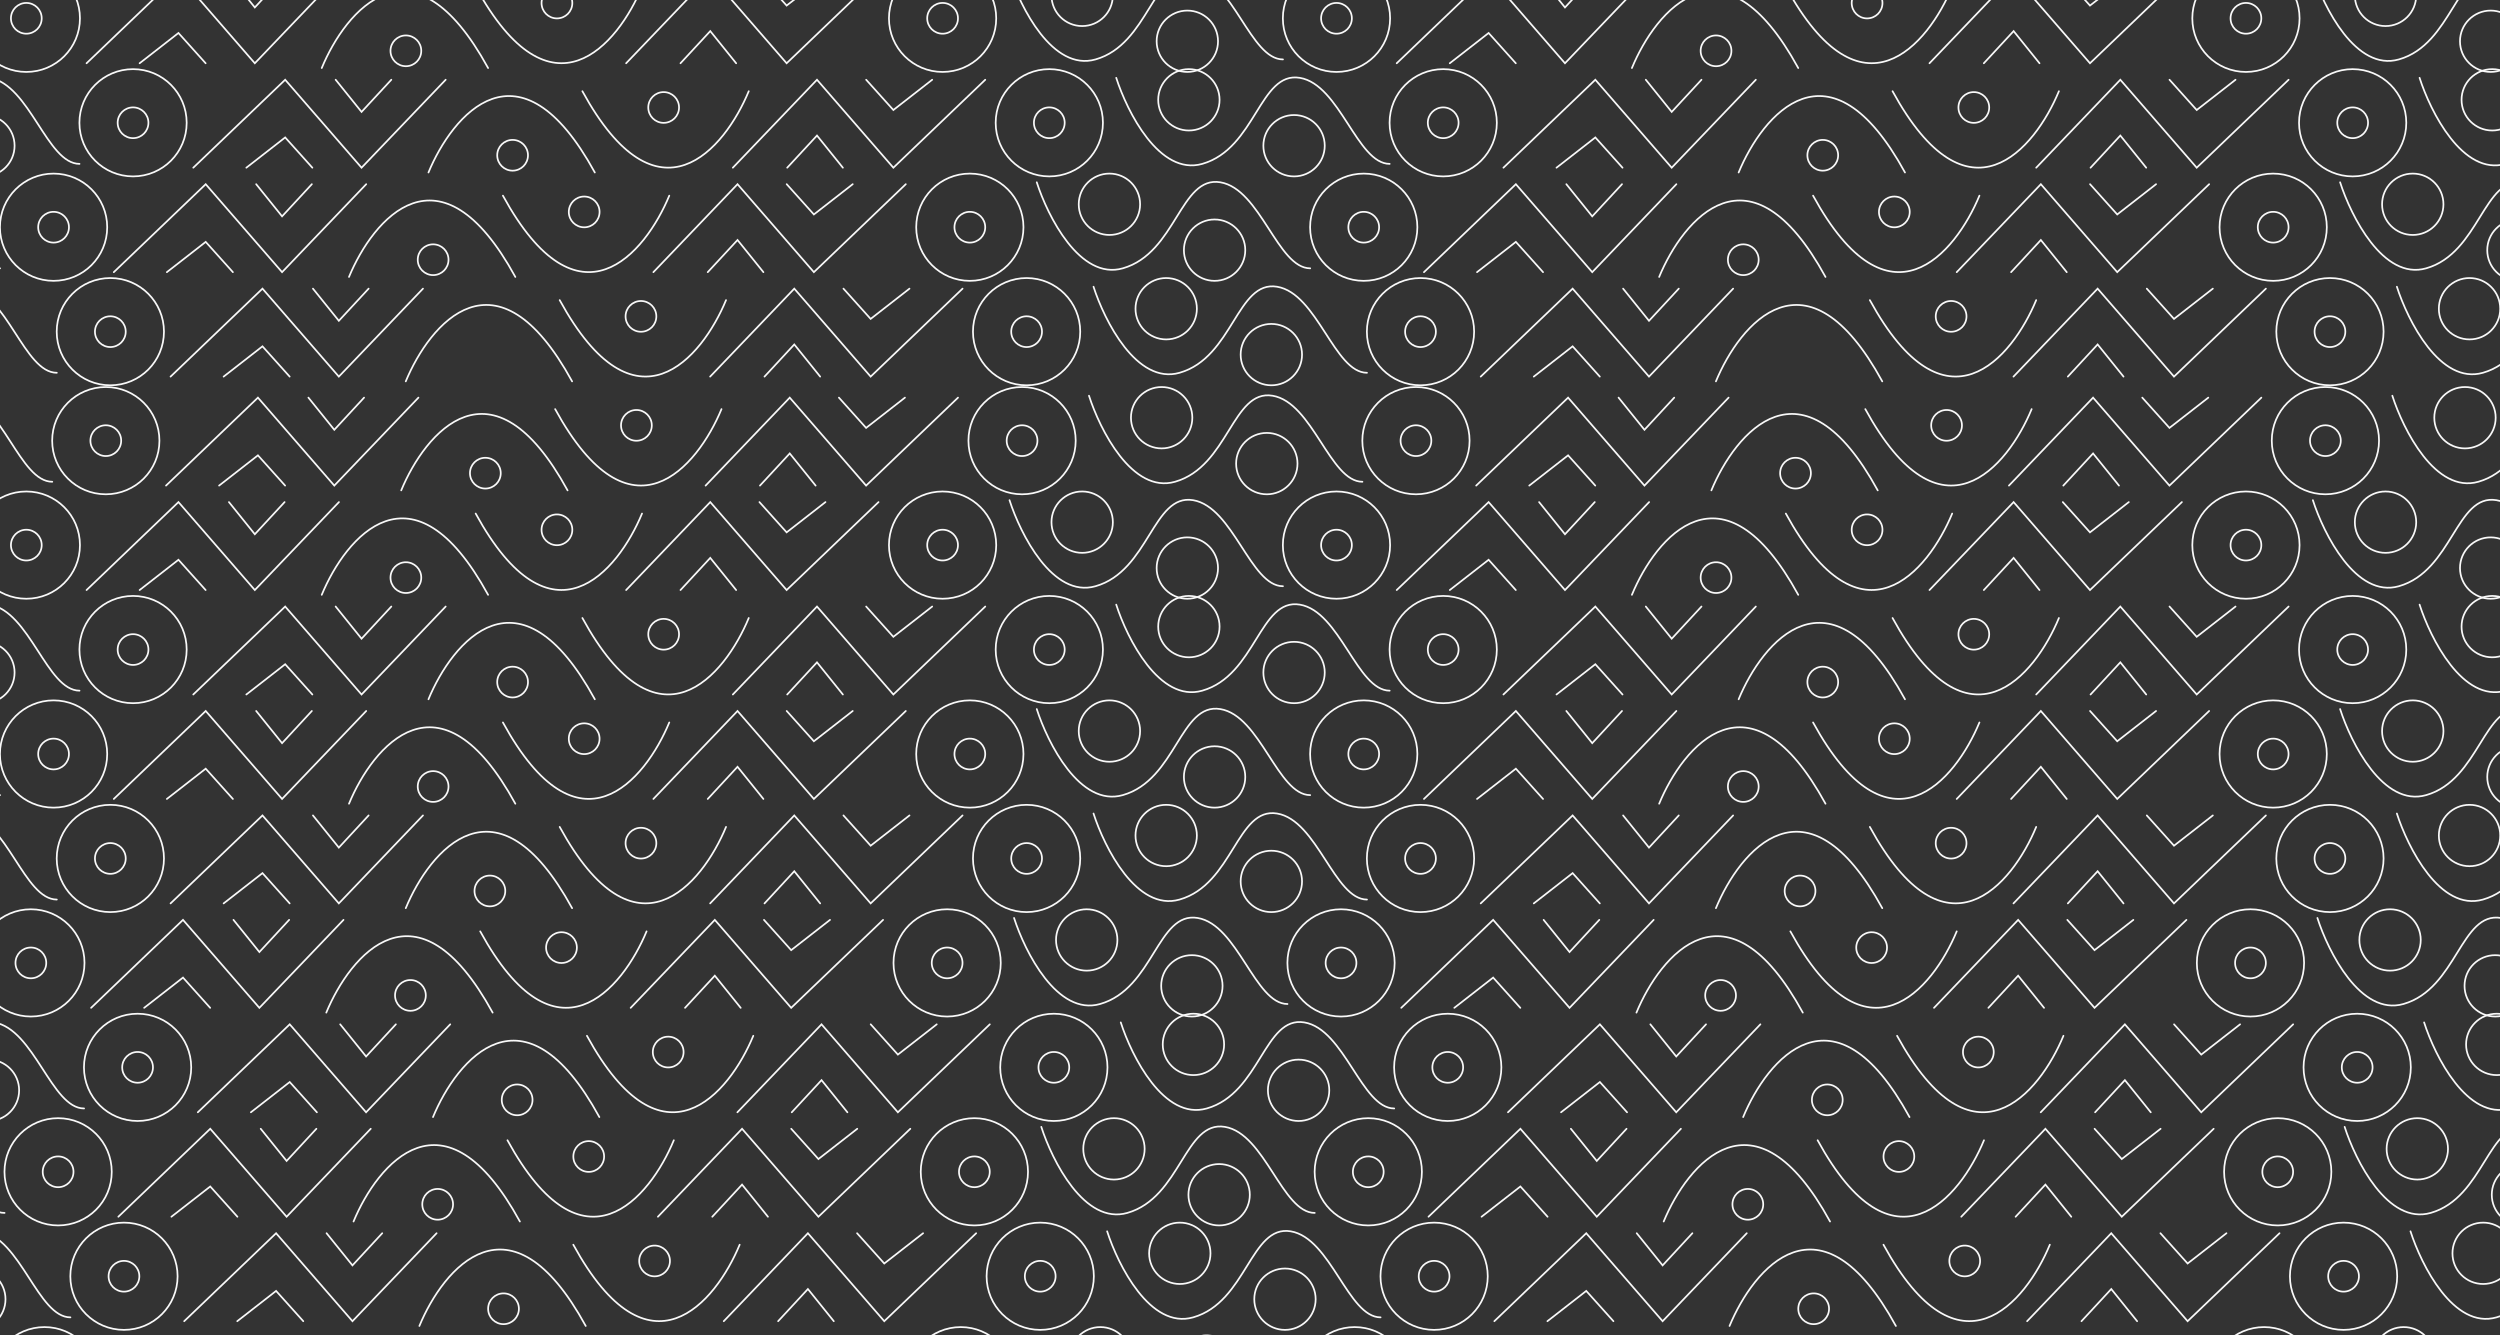 <svg width="1440" height="769" viewBox="0 0 1440 769" fill="none" xmlns="http://www.w3.org/2000/svg">
<rect x="0" y="0" width="1440" height="769" fill="#333333" stroke="none"/>
<circle cx="25.626" cy="795.286" r="30.889" stroke="#F9F9F9"/>
<circle cx="553.391" cy="795.286" r="30.889" stroke="#F9F9F9"/>
<circle cx="780.276" cy="795.286" r="30.889" stroke="#F9F9F9"/>
<circle cx="633.792" cy="782.069" r="17.673" stroke="#F9F9F9"/>
<path d="M591.939 769.402C598.181 788.859 616.831 826.013 641.501 818.964C672.34 810.153 674.543 765.547 697.672 769.402C720.801 773.256 730.713 818.964 749.437 818.964" stroke="#F9F9F9" stroke-linecap="round"/>
<circle cx="1304.12" cy="795.286" r="30.889" stroke="#F9F9F9"/>
<circle cx="1384.52" cy="782.069" r="17.673" stroke="#F9F9F9"/>
<path d="M1342.67 769.402C1348.91 788.859 1367.56 826.013 1392.23 818.964C1423.07 810.153 1425.27 765.547 1448.4 769.402C1471.53 773.256 1481.44 818.964 1500.16 818.964" stroke="#F9F9F9" stroke-linecap="round"/>
<circle cx="17.78" cy="554.632" r="30.889" stroke="#F9F9F9"/>
<circle cx="17.778" cy="554.631" r="8.862" stroke="#F9F9F9"/>
<circle cx="236.403" cy="573.357" r="8.862" stroke="#F9F9F9"/>
<circle cx="323.413" cy="545.821" r="8.862" stroke="#F9F9F9"/>
<path d="M187.941 583.267C201.709 550.042 240.147 503.527 283.761 583.267" stroke="#F9F9F9" stroke-linecap="round"/>
<path d="M372.424 536.461C358.657 569.686 320.218 616.201 276.604 536.461" stroke="#F9F9F9" stroke-linecap="round"/>
<path d="M197.855 529.851L149.395 580.515L105.407 529.851L52.474 580.515M166.542 529.851L149.395 548.373L134.484 529.851M83.041 580.515L105.407 563.082L121.064 580.515" stroke="#F9F9F9" stroke-linecap="round"/>
<circle cx="545.546" cy="554.632" r="30.889" stroke="#F9F9F9"/>
<circle cx="772.43" cy="554.632" r="30.889" stroke="#F9F9F9"/>
<circle cx="625.946" cy="541.416" r="17.673" stroke="#F9F9F9"/>
<circle cx="686.52" cy="567.849" r="17.673" stroke="#F9F9F9"/>
<circle cx="545.547" cy="554.631" r="8.862" stroke="#F9F9F9"/>
<circle cx="772.428" cy="554.631" r="8.862" stroke="#F9F9F9"/>
<circle cx="991.053" cy="573.357" r="8.862" stroke="#F9F9F9"/>
<circle cx="1078.06" cy="545.821" r="8.862" stroke="#F9F9F9"/>
<path d="M942.592 583.267C956.359 550.042 994.797 503.527 1038.41 583.267" stroke="#F9F9F9" stroke-linecap="round"/>
<path d="M1127.07 536.461C1113.31 569.686 1074.87 616.201 1031.25 536.461" stroke="#F9F9F9" stroke-linecap="round"/>
<path d="M584.094 528.748C590.335 548.206 608.985 585.359 633.656 578.31C664.494 569.499 666.697 524.893 689.826 528.748C712.955 532.603 722.867 578.31 741.591 578.31" stroke="#F9F9F9" stroke-linecap="round"/>
<path d="M363.268 580.516L411.728 529.853L455.716 580.516L508.65 529.853M394.581 580.516L411.728 561.994L426.639 580.516M478.082 529.853L455.716 547.285L440.059 529.853" stroke="#F9F9F9" stroke-linecap="round"/>
<path d="M952.506 529.851L904.045 580.515L860.058 529.851L807.124 580.515M921.193 529.851L904.045 548.373L889.134 529.851M837.691 580.515L860.058 563.082L875.714 580.515" stroke="#F9F9F9" stroke-linecap="round"/>
<circle cx="1296.27" cy="554.632" r="30.889" stroke="#F9F9F9"/>
<circle cx="1376.67" cy="541.416" r="17.673" stroke="#F9F9F9"/>
<circle cx="1437.25" cy="567.849" r="17.673" stroke="#F9F9F9"/>
<circle cx="1296.27" cy="554.632" r="8.862" stroke="#F9F9F9"/>
<path d="M1334.82 528.748C1341.06 548.206 1359.71 585.359 1384.38 578.31C1415.22 569.499 1417.42 524.893 1440.55 528.748C1463.68 532.603 1473.59 578.31 1492.32 578.31" stroke="#F9F9F9" stroke-linecap="round"/>
<path d="M1113.99 580.516L1162.45 529.853L1206.44 580.516L1259.38 529.853M1145.31 580.516L1162.45 561.994L1177.37 580.516M1228.81 529.853L1206.44 547.285L1190.79 529.853" stroke="#F9F9F9" stroke-linecap="round"/>
<circle cx="15.163" cy="313.982" r="30.889" stroke="#F9F9F9"/>
<circle cx="15.161" cy="313.981" r="8.862" stroke="#F9F9F9"/>
<circle cx="233.786" cy="332.705" r="8.862" stroke="#F9F9F9"/>
<circle cx="320.795" cy="305.17" r="8.862" stroke="#F9F9F9"/>
<path d="M185.324 342.616C199.091 309.391 237.53 262.877 281.144 342.616" stroke="#F9F9F9" stroke-linecap="round"/>
<path d="M369.807 295.81C356.039 329.035 317.601 375.55 273.987 295.81" stroke="#F9F9F9" stroke-linecap="round"/>
<path d="M195.238 289.201L146.778 339.864L102.79 289.201L49.856 339.864M163.925 289.201L146.778 307.723L131.867 289.201M80.424 339.864L102.79 322.432L118.447 339.864" stroke="#F9F9F9" stroke-linecap="round"/>
<circle cx="542.928" cy="313.982" r="30.889" stroke="#F9F9F9"/>
<circle cx="769.813" cy="313.982" r="30.889" stroke="#F9F9F9"/>
<circle cx="623.329" cy="300.766" r="17.673" stroke="#F9F9F9"/>
<circle cx="683.903" cy="327.199" r="17.673" stroke="#F9F9F9"/>
<circle cx="542.93" cy="313.981" r="8.862" stroke="#F9F9F9"/>
<circle cx="769.811" cy="313.981" r="8.862" stroke="#F9F9F9"/>
<circle cx="988.436" cy="332.705" r="8.862" stroke="#F9F9F9"/>
<circle cx="1075.44" cy="305.17" r="8.862" stroke="#F9F9F9"/>
<path d="M939.975 342.616C953.742 309.391 992.18 262.877 1035.79 342.616" stroke="#F9F9F9" stroke-linecap="round"/>
<path d="M1124.46 295.81C1110.69 329.035 1072.25 375.55 1028.64 295.81" stroke="#F9F9F9" stroke-linecap="round"/>
<path d="M581.477 288.098C587.718 307.556 606.368 344.709 631.039 337.66C661.877 328.849 664.08 284.243 687.209 288.098C710.338 291.953 720.25 337.66 738.974 337.66" stroke="#F9F9F9" stroke-linecap="round"/>
<path d="M360.65 339.865L409.111 289.201L453.098 339.865L506.032 289.201M391.963 339.865L409.111 321.342L424.022 339.865M475.465 289.201L453.098 306.634L437.442 289.201" stroke="#F9F9F9" stroke-linecap="round"/>
<path d="M949.889 289.201L901.428 339.864L857.441 289.201L804.507 339.864M918.576 289.201L901.428 307.723L886.517 289.201M835.074 339.864L857.441 322.432L873.097 339.864" stroke="#F9F9F9" stroke-linecap="round"/>
<circle cx="1293.66" cy="313.982" r="30.889" stroke="#F9F9F9"/>
<circle cx="1374.06" cy="300.766" r="17.673" stroke="#F9F9F9"/>
<circle cx="1434.63" cy="327.199" r="17.673" stroke="#F9F9F9"/>
<circle cx="1293.66" cy="313.981" r="8.862" stroke="#F9F9F9"/>
<path d="M1332.21 288.098C1338.45 307.556 1357.1 344.709 1381.77 337.66C1412.61 328.849 1414.81 284.243 1437.94 288.098C1461.07 291.953 1470.98 337.66 1489.7 337.66" stroke="#F9F9F9" stroke-linecap="round"/>
<path d="M1111.38 339.865L1159.84 289.201L1203.83 339.865L1256.76 289.201M1142.69 339.865L1159.84 321.342L1174.75 339.865M1226.19 289.201L1203.83 306.634L1188.17 289.201" stroke="#F9F9F9" stroke-linecap="round"/>
<circle cx="15.163" cy="10.551" r="30.889" stroke="#F9F9F9"/>
<circle cx="15.161" cy="10.55" r="8.862" stroke="#F9F9F9"/>
<circle cx="233.786" cy="29.276" r="8.862" stroke="#F9F9F9"/>
<circle cx="320.795" cy="1.741" r="8.862" stroke="#F9F9F9"/>
<path d="M185.324 39.187C199.091 5.962 237.53 -40.553 281.144 39.187" stroke="#F9F9F9" stroke-linecap="round"/>
<path d="M369.807 -7.621C356.039 25.604 317.601 72.119 273.987 -7.621" stroke="#F9F9F9" stroke-linecap="round"/>
<path d="M195.238 -14.23L146.778 36.434L102.79 -14.23L49.856 36.434M163.925 -14.23L146.778 4.292L131.867 -14.23M80.424 36.434L102.79 19.001L118.447 36.434" stroke="#F9F9F9" stroke-linecap="round"/>
<circle cx="542.928" cy="10.551" r="30.889" stroke="#F9F9F9"/>
<circle cx="769.813" cy="10.551" r="30.889" stroke="#F9F9F9"/>
<circle cx="623.329" cy="-2.665" r="17.673" stroke="#F9F9F9"/>
<circle cx="683.903" cy="23.768" r="17.673" stroke="#F9F9F9"/>
<circle cx="542.93" cy="10.55" r="8.862" stroke="#F9F9F9"/>
<circle cx="769.811" cy="10.55" r="8.862" stroke="#F9F9F9"/>
<circle cx="988.436" cy="29.276" r="8.862" stroke="#F9F9F9"/>
<circle cx="1075.44" cy="1.741" r="8.862" stroke="#F9F9F9"/>
<path d="M939.975 39.187C953.742 5.962 992.18 -40.553 1035.79 39.187" stroke="#F9F9F9" stroke-linecap="round"/>
<path d="M1124.46 -7.621C1110.69 25.604 1072.25 72.119 1028.64 -7.621" stroke="#F9F9F9" stroke-linecap="round"/>
<path d="M581.477 -15.333C587.718 4.125 606.368 41.278 631.039 34.229C661.877 25.418 664.08 -19.188 687.209 -15.333C710.338 -11.478 720.25 34.229 738.974 34.229" stroke="#F9F9F9" stroke-linecap="round"/>
<path d="M360.65 36.434L409.111 -14.229L453.098 36.434L506.032 -14.229M391.963 36.434L409.111 17.912L424.022 36.434M475.465 -14.229L453.098 3.203L437.442 -14.229" stroke="#F9F9F9" stroke-linecap="round"/>
<path d="M949.889 -14.23L901.428 36.434L857.441 -14.23L804.507 36.434M918.576 -14.23L901.428 4.292L886.517 -14.23M835.074 36.434L857.441 19.001L873.097 36.434" stroke="#F9F9F9" stroke-linecap="round"/>
<circle cx="1293.66" cy="10.551" r="30.889" stroke="#F9F9F9"/>
<circle cx="1374.06" cy="-2.665" r="17.673" stroke="#F9F9F9"/>
<circle cx="1434.63" cy="23.768" r="17.673" stroke="#F9F9F9"/>
<circle cx="1293.66" cy="10.55" r="8.862" stroke="#F9F9F9"/>
<path d="M1332.21 -15.333C1338.45 4.125 1357.1 41.278 1381.77 34.229C1412.61 25.418 1414.81 -19.188 1437.94 -15.333C1461.07 -11.478 1470.98 34.229 1489.7 34.229" stroke="#F9F9F9" stroke-linecap="round"/>
<path d="M1111.38 36.434L1159.84 -14.229L1203.83 36.434L1256.76 -14.229M1142.69 36.434L1159.84 17.912L1174.75 36.434M1226.19 -14.229L1203.83 3.203L1188.17 -14.229" stroke="#F9F9F9" stroke-linecap="round"/>
<circle cx="33.473" cy="674.959" r="30.889" stroke="#F9F9F9"/>
<circle cx="33.471" cy="674.958" r="8.862" stroke="#F9F9F9"/>
<circle cx="252.096" cy="693.683" r="8.862" stroke="#F9F9F9"/>
<circle cx="339.104" cy="666.147" r="8.862" stroke="#F9F9F9"/>
<path d="M203.635 703.593C217.402 670.368 255.84 623.853 299.455 703.593" stroke="#F9F9F9" stroke-linecap="round"/>
<path d="M388.117 656.788C374.35 690.013 335.912 736.528 292.297 656.788" stroke="#F9F9F9" stroke-linecap="round"/>
<path d="M-154.863 649.075C-148.622 668.533 -129.972 705.686 -105.301 698.638C-74.463 689.826 -72.26 645.221 -49.131 649.075C-26.002 652.93 -16.09 698.638 2.634 698.638" stroke="#F9F9F9" stroke-linecap="round"/>
<path d="M213.549 650.177L165.088 700.841L121.101 650.177L68.167 700.841M182.236 650.177L165.088 668.7L150.177 650.177M98.734 700.841L121.101 683.408L136.757 700.841" stroke="#F9F9F9" stroke-linecap="round"/>
<circle cx="561.239" cy="674.959" r="30.889" stroke="#F9F9F9"/>
<circle cx="788.124" cy="674.959" r="30.889" stroke="#F9F9F9"/>
<circle cx="641.64" cy="661.742" r="17.673" stroke="#F9F9F9"/>
<circle cx="702.214" cy="688.177" r="17.673" stroke="#F9F9F9"/>
<circle cx="561.239" cy="674.958" r="8.862" stroke="#F9F9F9"/>
<circle cx="788.121" cy="674.958" r="8.862" stroke="#F9F9F9"/>
<circle cx="1006.75" cy="693.683" r="8.862" stroke="#F9F9F9"/>
<circle cx="1093.76" cy="666.147" r="8.862" stroke="#F9F9F9"/>
<path d="M958.285 703.593C972.052 670.368 1010.49 623.853 1054.11 703.593" stroke="#F9F9F9" stroke-linecap="round"/>
<path d="M1142.77 656.788C1129 690.013 1090.56 736.528 1046.95 656.788" stroke="#F9F9F9" stroke-linecap="round"/>
<path d="M599.787 649.075C606.028 668.533 624.678 705.686 649.349 698.638C680.188 689.826 682.391 645.221 705.519 649.075C728.648 652.93 738.561 698.638 757.284 698.638" stroke="#F9F9F9" stroke-linecap="round"/>
<path d="M378.961 700.842L427.422 650.179L471.409 700.842L524.343 650.179M410.274 700.842L427.422 682.32L442.333 700.842M493.775 650.179L471.409 667.611L455.752 650.179" stroke="#F9F9F9" stroke-linecap="round"/>
<path d="M968.199 650.177L919.739 700.841L875.751 650.177L822.817 700.841M936.886 650.177L919.739 668.7L904.828 650.177M853.385 700.841L875.751 683.408L891.408 700.841" stroke="#F9F9F9" stroke-linecap="round"/>
<circle cx="1311.97" cy="674.959" r="30.889" stroke="#F9F9F9"/>
<circle cx="1392.37" cy="661.742" r="17.673" stroke="#F9F9F9"/>
<circle cx="1452.94" cy="688.176" r="17.673" stroke="#F9F9F9"/>
<circle cx="1311.97" cy="674.957" r="8.862" stroke="#F9F9F9"/>
<path d="M1350.51 649.074C1356.75 668.532 1375.4 705.685 1400.08 698.637C1430.91 689.826 1433.12 645.22 1456.25 649.074C1479.37 652.929 1489.29 698.637 1508.01 698.637" stroke="#F9F9F9" stroke-linecap="round"/>
<path d="M1129.69 700.842L1178.15 650.179L1222.14 700.842L1275.07 650.179M1161 700.842L1178.15 682.32L1193.06 700.842M1244.5 650.179L1222.14 667.611L1206.48 650.179" stroke="#F9F9F9" stroke-linecap="round"/>
<circle cx="30.858" cy="434.308" r="30.889" stroke="#F9F9F9"/>
<circle cx="30.856" cy="434.307" r="8.862" stroke="#F9F9F9"/>
<circle cx="249.481" cy="453.033" r="8.862" stroke="#F9F9F9"/>
<circle cx="336.491" cy="425.496" r="8.862" stroke="#F9F9F9"/>
<path d="M201.02 462.943C214.787 429.718 253.225 383.203 296.839 462.943" stroke="#F9F9F9" stroke-linecap="round"/>
<path d="M385.502 416.138C371.735 449.362 333.297 495.877 289.682 416.138" stroke="#F9F9F9" stroke-linecap="round"/>
<path d="M-157.479 408.424C-151.237 427.882 -132.587 465.035 -107.916 457.986C-77.078 449.175 -74.875 404.569 -51.746 408.424C-28.617 412.279 -18.705 457.986 0.019 457.986" stroke="#F9F9F9" stroke-linecap="round"/>
<path d="M210.934 409.527L162.473 460.19L118.486 409.527L65.552 460.19M179.621 409.527L162.473 428.049L147.562 409.527M96.119 460.19L118.486 442.758L134.142 460.19" stroke="#F9F9F9" stroke-linecap="round"/>
<circle cx="558.626" cy="434.308" r="30.889" stroke="#F9F9F9"/>
<circle cx="785.51" cy="434.308" r="30.889" stroke="#F9F9F9"/>
<circle cx="639.026" cy="421.092" r="17.673" stroke="#F9F9F9"/>
<circle cx="699.6" cy="447.525" r="17.673" stroke="#F9F9F9"/>
<circle cx="558.627" cy="434.307" r="8.862" stroke="#F9F9F9"/>
<circle cx="785.508" cy="434.307" r="8.862" stroke="#F9F9F9"/>
<circle cx="1004.13" cy="453.033" r="8.862" stroke="#F9F9F9"/>
<circle cx="1091.14" cy="425.496" r="8.862" stroke="#F9F9F9"/>
<path d="M955.672 462.943C969.439 429.718 1007.88 383.203 1051.49 462.943" stroke="#F9F9F9" stroke-linecap="round"/>
<path d="M1140.15 416.138C1126.39 449.362 1087.95 495.877 1044.33 416.138" stroke="#F9F9F9" stroke-linecap="round"/>
<path d="M597.174 408.424C603.415 427.882 622.065 465.035 646.736 457.986C677.574 449.175 679.777 404.569 702.906 408.424C726.035 412.279 735.948 457.986 754.671 457.986" stroke="#F9F9F9" stroke-linecap="round"/>
<path d="M376.348 460.192L424.808 409.528L468.796 460.192L521.73 409.528M407.661 460.192L424.808 441.67L439.719 460.192M491.162 409.528L468.796 426.961L453.139 409.528" stroke="#F9F9F9" stroke-linecap="round"/>
<path d="M965.586 409.527L917.125 460.19L873.138 409.527L820.204 460.19M934.273 409.527L917.125 428.049L902.214 409.527M850.771 460.19L873.138 442.758L888.794 460.19" stroke="#F9F9F9" stroke-linecap="round"/>
<circle cx="1309.35" cy="434.308" r="30.889" stroke="#F9F9F9"/>
<circle cx="1389.75" cy="421.092" r="17.673" stroke="#F9F9F9"/>
<circle cx="1450.33" cy="447.525" r="17.673" stroke="#F9F9F9"/>
<circle cx="1309.35" cy="434.307" r="8.862" stroke="#F9F9F9"/>
<path d="M1347.9 408.424C1354.14 427.882 1372.79 465.035 1397.46 457.986C1428.3 449.175 1430.5 404.569 1453.63 408.424C1476.76 412.279 1486.67 457.986 1505.4 457.986" stroke="#F9F9F9" stroke-linecap="round"/>
<path d="M1127.07 460.192L1175.53 409.528L1219.52 460.192L1272.46 409.528M1158.39 460.192L1175.53 441.67L1190.45 460.192M1241.89 409.528L1219.52 426.961L1203.87 409.528" stroke="#F9F9F9" stroke-linecap="round"/>
<circle cx="30.858" cy="130.878" r="30.889" stroke="#F9F9F9"/>
<circle cx="30.856" cy="130.876" r="8.862" stroke="#F9F9F9"/>
<circle cx="249.481" cy="149.602" r="8.862" stroke="#F9F9F9"/>
<circle cx="336.491" cy="122.067" r="8.862" stroke="#F9F9F9"/>
<path d="M201.02 159.513C214.787 126.288 253.225 79.773 296.839 159.513" stroke="#F9F9F9" stroke-linecap="round"/>
<path d="M385.502 112.705C371.735 145.93 333.297 192.445 289.682 112.705" stroke="#F9F9F9" stroke-linecap="round"/>
<path d="M-157.479 104.993C-151.237 124.451 -132.587 161.604 -107.916 154.555C-77.078 145.744 -74.875 101.139 -51.746 104.993C-28.617 108.848 -18.705 154.555 0.019 154.555" stroke="#F9F9F9" stroke-linecap="round"/>
<path d="M210.934 106.096L162.473 156.76L118.486 106.096L65.552 156.76M179.621 106.096L162.473 124.618L147.562 106.096M96.119 156.76L118.486 139.327L134.142 156.76" stroke="#F9F9F9" stroke-linecap="round"/>
<circle cx="558.626" cy="130.878" r="30.889" stroke="#F9F9F9"/>
<circle cx="785.51" cy="130.878" r="30.889" stroke="#F9F9F9"/>
<circle cx="639.026" cy="117.661" r="17.673" stroke="#F9F9F9"/>
<circle cx="699.6" cy="144.095" r="17.673" stroke="#F9F9F9"/>
<circle cx="558.627" cy="130.876" r="8.862" stroke="#F9F9F9"/>
<circle cx="785.508" cy="130.876" r="8.862" stroke="#F9F9F9"/>
<circle cx="1004.13" cy="149.602" r="8.862" stroke="#F9F9F9"/>
<circle cx="1091.14" cy="122.067" r="8.862" stroke="#F9F9F9"/>
<path d="M955.672 159.513C969.439 126.288 1007.88 79.773 1051.49 159.513" stroke="#F9F9F9" stroke-linecap="round"/>
<path d="M1140.15 112.705C1126.39 145.93 1087.95 192.445 1044.33 112.705" stroke="#F9F9F9" stroke-linecap="round"/>
<path d="M597.174 104.993C603.415 124.451 622.065 161.604 646.736 154.555C677.574 145.744 679.777 101.139 702.906 104.993C726.035 108.848 735.948 154.555 754.671 154.555" stroke="#F9F9F9" stroke-linecap="round"/>
<path d="M376.348 156.76L424.808 106.097L468.796 156.76L521.73 106.097M407.661 156.76L424.808 138.238L439.719 156.76M491.162 106.097L468.796 123.529L453.139 106.097" stroke="#F9F9F9" stroke-linecap="round"/>
<path d="M965.586 106.096L917.125 156.76L873.138 106.096L820.204 156.76M934.273 106.096L917.125 124.618L902.214 106.096M850.771 156.76L873.138 139.327L888.794 156.76" stroke="#F9F9F9" stroke-linecap="round"/>
<circle cx="1309.35" cy="130.878" r="30.889" stroke="#F9F9F9"/>
<circle cx="1389.75" cy="117.661" r="17.673" stroke="#F9F9F9"/>
<circle cx="1450.33" cy="144.095" r="17.673" stroke="#F9F9F9"/>
<circle cx="1309.35" cy="130.876" r="8.862" stroke="#F9F9F9"/>
<path d="M1347.9 104.993C1354.14 124.451 1372.79 161.604 1397.46 154.555C1428.3 145.744 1430.5 101.139 1453.63 104.993C1476.76 108.848 1486.67 154.555 1505.4 154.555" stroke="#F9F9F9" stroke-linecap="round"/>
<path d="M1127.07 156.76L1175.53 106.097L1219.52 156.76L1272.46 106.097M1158.39 156.76L1175.53 138.238L1190.45 156.76M1241.89 106.097L1219.52 123.529L1203.87 106.097" stroke="#F9F9F9" stroke-linecap="round"/>
<circle cx="71.401" cy="735.122" r="30.889" stroke="#F9F9F9"/>
<circle cx="-14.509" cy="748.339" r="17.673" stroke="#F9F9F9"/>
<circle cx="71.399" cy="735.121" r="8.862" stroke="#F9F9F9"/>
<circle cx="290.024" cy="753.845" r="8.862" stroke="#F9F9F9"/>
<circle cx="377.034" cy="726.31" r="8.862" stroke="#F9F9F9"/>
<path d="M241.562 763.756C255.33 730.531 293.768 684.016 337.382 763.756" stroke="#F9F9F9" stroke-linecap="round"/>
<path d="M426.043 716.95C412.276 750.175 373.838 796.69 330.223 716.95" stroke="#F9F9F9" stroke-linecap="round"/>
<path d="M-116.936 709.238C-110.694 728.695 -92.044 765.848 -67.374 758.8C-36.535 749.989 -34.332 705.383 -11.203 709.238C11.926 713.092 21.838 758.8 40.562 758.8" stroke="#F9F9F9" stroke-linecap="round"/>
<path d="M251.477 710.34L203.016 761.004L159.029 710.34L106.095 761.004M220.164 710.34L203.016 728.863L188.105 710.34M136.662 761.004L159.029 743.571L174.685 761.004" stroke="#F9F9F9" stroke-linecap="round"/>
<circle cx="599.167" cy="735.122" r="30.889" stroke="#F9F9F9"/>
<circle cx="826.051" cy="735.122" r="30.889" stroke="#F9F9F9"/>
<circle cx="679.567" cy="721.905" r="17.673" stroke="#F9F9F9"/>
<circle cx="740.141" cy="748.339" r="17.673" stroke="#F9F9F9"/>
<circle cx="599.168" cy="735.12" r="8.862" stroke="#F9F9F9"/>
<circle cx="826.049" cy="735.12" r="8.862" stroke="#F9F9F9"/>
<circle cx="1044.67" cy="753.845" r="8.862" stroke="#F9F9F9"/>
<circle cx="1131.68" cy="726.31" r="8.862" stroke="#F9F9F9"/>
<path d="M996.213 763.756C1009.98 730.531 1048.42 684.016 1092.03 763.756" stroke="#F9F9F9" stroke-linecap="round"/>
<path d="M1180.7 716.95C1166.93 750.175 1128.49 796.69 1084.88 716.95" stroke="#F9F9F9" stroke-linecap="round"/>
<path d="M637.715 709.238C643.956 728.695 662.606 765.848 687.277 758.8C718.115 749.989 720.318 705.383 743.447 709.238C766.576 713.092 776.489 758.8 795.212 758.8" stroke="#F9F9F9" stroke-linecap="round"/>
<path d="M416.889 761.005L465.349 710.342L509.337 761.005L562.271 710.342M448.202 761.005L465.349 742.483L480.26 761.005M531.703 710.342L509.337 727.774L493.68 710.342" stroke="#F9F9F9" stroke-linecap="round"/>
<path d="M1006.13 710.34L957.666 761.004L913.679 710.34L860.745 761.004M974.814 710.34L957.666 728.863L942.755 710.34M891.312 761.004L913.679 743.571L929.335 761.004" stroke="#F9F9F9" stroke-linecap="round"/>
<circle cx="1349.89" cy="735.122" r="30.889" stroke="#F9F9F9"/>
<circle cx="1430.29" cy="721.905" r="17.673" stroke="#F9F9F9"/>
<circle cx="1349.89" cy="735.121" r="8.862" stroke="#F9F9F9"/>
<path d="M1388.44 709.238C1394.68 728.695 1413.33 765.848 1438 758.8C1468.84 749.989 1471.04 705.383 1494.17 709.238C1517.3 713.092 1527.22 758.8 1545.94 758.8" stroke="#F9F9F9" stroke-linecap="round"/>
<path d="M1167.62 761.005L1216.08 710.342L1260.06 761.005L1313 710.342M1198.93 761.005L1216.08 742.483L1230.99 761.005M1282.43 710.342L1260.06 727.774L1244.41 710.342" stroke="#F9F9F9" stroke-linecap="round"/>
<circle cx="63.555" cy="494.47" r="30.889" stroke="#F9F9F9"/>
<circle cx="63.555" cy="191.041" r="30.889" stroke="#F9F9F9"/>
<circle cx="63.553" cy="494.47" r="8.862" stroke="#F9F9F9"/>
<circle cx="63.553" cy="191.039" r="8.862" stroke="#F9F9F9"/>
<circle cx="282.178" cy="513.195" r="8.862" stroke="#F9F9F9"/>
<circle cx="369.188" cy="485.66" r="8.862" stroke="#F9F9F9"/>
<circle cx="369.188" cy="182.23" r="8.862" stroke="#F9F9F9"/>
<path d="M233.717 523.107C247.484 489.882 285.922 443.367 329.537 523.107" stroke="#F9F9F9" stroke-linecap="round"/>
<path d="M233.717 219.676C247.484 186.451 285.922 139.936 329.537 219.676" stroke="#F9F9F9" stroke-linecap="round"/>
<path d="M418.199 476.299C404.432 509.524 365.994 556.039 322.379 476.299" stroke="#F9F9F9" stroke-linecap="round"/>
<path d="M418.199 172.868C404.432 206.093 365.994 252.608 322.379 172.868" stroke="#F9F9F9" stroke-linecap="round"/>
<path d="M-124.781 468.587C-118.54 488.045 -99.89 525.198 -75.219 518.149C-44.381 509.338 -42.178 464.732 -19.049 468.587C4.08 472.442 13.992 518.149 32.716 518.149" stroke="#F9F9F9" stroke-linecap="round"/>
<path d="M-124.781 165.157C-118.54 184.614 -99.89 221.767 -75.219 214.719C-44.381 205.908 -42.178 161.302 -19.049 165.156C4.08 169.011 13.992 214.719 32.716 214.719" stroke="#F9F9F9" stroke-linecap="round"/>
<path d="M243.631 469.689L195.17 520.353L151.183 469.689L98.249 520.353M212.318 469.689L195.17 488.211L180.259 469.689M128.816 520.353L151.183 502.92L166.839 520.353" stroke="#F9F9F9" stroke-linecap="round"/>
<path d="M243.631 166.259L195.17 216.923L151.183 166.259L98.249 216.923M212.318 166.259L195.17 184.782L180.259 166.259M128.816 216.923L151.183 199.49L166.839 216.923" stroke="#F9F9F9" stroke-linecap="round"/>
<circle cx="591.321" cy="494.47" r="30.889" stroke="#F9F9F9"/>
<circle cx="591.321" cy="191.041" r="30.889" stroke="#F9F9F9"/>
<circle cx="818.206" cy="494.47" r="30.889" stroke="#F9F9F9"/>
<circle cx="818.206" cy="191.041" r="30.889" stroke="#F9F9F9"/>
<circle cx="671.722" cy="481.254" r="17.673" stroke="#F9F9F9"/>
<circle cx="671.722" cy="177.824" r="17.673" stroke="#F9F9F9"/>
<circle cx="732.296" cy="507.688" r="17.673" stroke="#F9F9F9"/>
<circle cx="732.296" cy="204.258" r="17.673" stroke="#F9F9F9"/>
<circle cx="591.323" cy="494.47" r="8.862" stroke="#F9F9F9"/>
<circle cx="591.323" cy="191.039" r="8.862" stroke="#F9F9F9"/>
<circle cx="818.203" cy="494.47" r="8.862" stroke="#F9F9F9"/>
<circle cx="818.203" cy="191.039" r="8.862" stroke="#F9F9F9"/>
<circle cx="1036.83" cy="513.195" r="8.862" stroke="#F9F9F9"/>
<circle cx="1123.84" cy="485.66" r="8.862" stroke="#F9F9F9"/>
<circle cx="1123.84" cy="182.23" r="8.862" stroke="#F9F9F9"/>
<path d="M988.367 523.107C1002.13 489.882 1040.57 443.367 1084.19 523.107" stroke="#F9F9F9" stroke-linecap="round"/>
<path d="M988.367 219.676C1002.13 186.451 1040.57 139.936 1084.19 219.676" stroke="#F9F9F9" stroke-linecap="round"/>
<path d="M1172.85 476.299C1159.08 509.524 1120.64 556.039 1077.03 476.299" stroke="#F9F9F9" stroke-linecap="round"/>
<path d="M1172.85 172.868C1159.08 206.093 1120.64 252.608 1077.03 172.868" stroke="#F9F9F9" stroke-linecap="round"/>
<path d="M629.869 468.587C636.11 488.045 654.76 525.198 679.431 518.149C710.27 509.338 712.473 464.732 735.602 468.587C758.73 472.442 768.643 518.149 787.366 518.149" stroke="#F9F9F9" stroke-linecap="round"/>
<path d="M629.869 165.157C636.11 184.614 654.76 221.767 679.431 214.719C710.27 205.908 712.473 161.302 735.602 165.156C758.73 169.011 768.643 214.719 787.366 214.719" stroke="#F9F9F9" stroke-linecap="round"/>
<path d="M409.043 520.353L457.504 469.689L501.491 520.353L554.425 469.689M440.356 520.353L457.504 501.831L472.415 520.353M523.857 469.689L501.491 487.122L485.834 469.689" stroke="#F9F9F9" stroke-linecap="round"/>
<path d="M409.043 216.923L457.504 166.26L501.491 216.923L554.425 166.26M440.356 216.923L457.504 198.401L472.415 216.923M523.857 166.26L501.491 183.692L485.834 166.26" stroke="#F9F9F9" stroke-linecap="round"/>
<path d="M998.281 469.689L949.821 520.353L905.833 469.689L852.899 520.353M966.968 469.689L949.821 488.211L934.91 469.689M883.467 520.353L905.833 502.92L921.49 520.353" stroke="#F9F9F9" stroke-linecap="round"/>
<path d="M998.281 166.259L949.821 216.923L905.833 166.259L852.899 216.923M966.968 166.259L949.821 184.782L934.91 166.259M883.467 216.923L905.833 199.49L921.49 216.923" stroke="#F9F9F9" stroke-linecap="round"/>
<circle cx="1342.05" cy="494.47" r="30.889" stroke="#F9F9F9"/>
<circle cx="1342.05" cy="191.041" r="30.889" stroke="#F9F9F9"/>
<circle cx="1422.45" cy="481.254" r="17.673" stroke="#F9F9F9"/>
<circle cx="1422.45" cy="177.824" r="17.673" stroke="#F9F9F9"/>
<circle cx="1342.05" cy="494.47" r="8.862" stroke="#F9F9F9"/>
<circle cx="1342.05" cy="191.039" r="8.862" stroke="#F9F9F9"/>
<path d="M1380.6 468.587C1386.84 488.045 1405.49 525.198 1430.16 518.149C1461 509.338 1463.2 464.732 1486.33 468.587C1509.46 472.442 1519.37 518.149 1538.09 518.149" stroke="#F9F9F9" stroke-linecap="round"/>
<path d="M1380.6 165.157C1386.84 184.614 1405.49 221.767 1430.16 214.719C1461 205.908 1463.2 161.302 1486.33 165.156C1509.46 169.011 1519.37 214.719 1538.09 214.719" stroke="#F9F9F9" stroke-linecap="round"/>
<path d="M1159.77 520.353L1208.23 469.689L1252.22 520.353L1305.15 469.689M1191.08 520.353L1208.23 501.831L1223.14 520.353M1274.59 469.689L1252.22 487.122L1236.56 469.689" stroke="#F9F9F9" stroke-linecap="round"/>
<path d="M1159.77 216.923L1208.23 166.26L1252.22 216.923L1305.15 166.26M1191.08 216.923L1208.23 198.401L1223.14 216.923M1274.59 166.26L1252.22 183.692L1236.56 166.26" stroke="#F9F9F9" stroke-linecap="round"/>
<circle cx="60.94" cy="253.82" r="30.889" stroke="#F9F9F9"/>
<circle cx="60.938" cy="253.819" r="8.862" stroke="#F9F9F9"/>
<circle cx="279.563" cy="272.544" r="8.862" stroke="#F9F9F9"/>
<circle cx="366.573" cy="245.009" r="8.862" stroke="#F9F9F9"/>
<path d="M231.102 282.455C244.869 249.23 283.307 202.715 326.922 282.455" stroke="#F9F9F9" stroke-linecap="round"/>
<path d="M415.584 235.647C401.817 268.872 363.379 315.387 319.764 235.647" stroke="#F9F9F9" stroke-linecap="round"/>
<path d="M-127.396 227.936C-121.155 247.394 -102.505 284.547 -77.834 277.498C-46.996 268.687 -44.793 224.081 -21.664 227.936C1.465 231.791 11.377 277.498 30.101 277.498" stroke="#F9F9F9" stroke-linecap="round"/>
<path d="M241.016 229.039L192.555 279.702L148.568 229.039L95.634 279.702M209.703 229.039L192.555 247.561L177.644 229.039M126.201 279.702L148.568 262.27L164.224 279.702" stroke="#F9F9F9" stroke-linecap="round"/>
<circle cx="588.706" cy="253.82" r="30.889" stroke="#F9F9F9"/>
<circle cx="815.59" cy="253.82" r="30.889" stroke="#F9F9F9"/>
<circle cx="669.106" cy="240.603" r="17.673" stroke="#F9F9F9"/>
<circle cx="729.681" cy="267.037" r="17.673" stroke="#F9F9F9"/>
<circle cx="588.707" cy="253.819" r="8.862" stroke="#F9F9F9"/>
<circle cx="815.588" cy="253.819" r="8.862" stroke="#F9F9F9"/>
<circle cx="1034.21" cy="272.544" r="8.862" stroke="#F9F9F9"/>
<circle cx="1121.22" cy="245.009" r="8.862" stroke="#F9F9F9"/>
<path d="M985.752 282.455C999.519 249.23 1037.96 202.715 1081.57 282.455" stroke="#F9F9F9" stroke-linecap="round"/>
<path d="M1170.23 235.647C1156.47 268.872 1118.03 315.387 1074.41 235.647" stroke="#F9F9F9" stroke-linecap="round"/>
<path d="M627.254 227.936C633.495 247.394 652.145 284.547 676.816 277.498C707.655 268.687 709.857 224.081 732.986 227.936C756.115 231.791 766.028 277.498 784.751 277.498" stroke="#F9F9F9" stroke-linecap="round"/>
<path d="M406.428 279.702L454.888 229.039L498.876 279.702L551.81 229.039M437.741 279.702L454.888 261.18L469.799 279.702M521.242 229.039L498.876 246.472L483.219 229.039" stroke="#F9F9F9" stroke-linecap="round"/>
<path d="M995.666 229.039L947.205 279.702L903.218 229.039L850.284 279.702M964.353 229.039L947.205 247.561L932.294 229.039M880.852 279.702L903.218 262.27L918.874 279.702" stroke="#F9F9F9" stroke-linecap="round"/>
<circle cx="1339.43" cy="253.82" r="30.889" stroke="#F9F9F9"/>
<circle cx="1419.83" cy="240.603" r="17.673" stroke="#F9F9F9"/>
<circle cx="1339.43" cy="253.819" r="8.862" stroke="#F9F9F9"/>
<path d="M1377.98 227.936C1384.22 247.394 1402.87 284.547 1427.54 277.498C1458.38 268.687 1460.58 224.081 1483.71 227.936C1506.84 231.791 1516.75 277.498 1535.48 277.498" stroke="#F9F9F9" stroke-linecap="round"/>
<path d="M1157.15 279.702L1205.61 229.039L1249.6 279.702L1302.54 229.039M1188.47 279.702L1205.61 261.18L1220.53 279.702M1271.97 229.039L1249.6 246.472L1233.95 229.039" stroke="#F9F9F9" stroke-linecap="round"/>
<circle cx="79.251" cy="614.795" r="30.889" stroke="#F9F9F9"/>
<circle cx="-6.659" cy="628.012" r="17.673" stroke="#F9F9F9"/>
<circle cx="79.248" cy="614.793" r="8.862" stroke="#F9F9F9"/>
<circle cx="297.873" cy="633.519" r="8.862" stroke="#F9F9F9"/>
<circle cx="384.883" cy="605.983" r="8.862" stroke="#F9F9F9"/>
<path d="M249.412 643.429C263.179 610.204 301.617 563.689 345.232 643.429" stroke="#F9F9F9" stroke-linecap="round"/>
<path d="M433.895 596.624C420.127 629.849 381.689 676.364 338.075 596.624" stroke="#F9F9F9" stroke-linecap="round"/>
<path d="M-109.086 588.91C-102.845 608.368 -84.195 645.521 -59.524 638.472C-28.685 629.661 -26.483 585.056 -3.354 588.91C19.775 592.765 29.688 638.472 48.411 638.472" stroke="#F9F9F9" stroke-linecap="round"/>
<path d="M259.326 590.013L210.866 640.677L166.878 590.013L113.944 640.677M228.013 590.013L210.866 608.535L195.955 590.013M144.512 640.677L166.878 623.244L182.535 640.677" stroke="#F9F9F9" stroke-linecap="round"/>
<circle cx="607.016" cy="614.795" r="30.889" stroke="#F9F9F9"/>
<circle cx="833.901" cy="614.795" r="30.889" stroke="#F9F9F9"/>
<circle cx="687.417" cy="601.578" r="17.673" stroke="#F9F9F9"/>
<circle cx="747.991" cy="628.012" r="17.673" stroke="#F9F9F9"/>
<circle cx="607.018" cy="614.793" r="8.862" stroke="#F9F9F9"/>
<circle cx="833.899" cy="614.793" r="8.862" stroke="#F9F9F9"/>
<circle cx="1052.52" cy="633.519" r="8.862" stroke="#F9F9F9"/>
<circle cx="1139.53" cy="605.983" r="8.862" stroke="#F9F9F9"/>
<path d="M1004.06 643.428C1017.83 610.203 1056.27 563.688 1099.88 643.428" stroke="#F9F9F9" stroke-linecap="round"/>
<path d="M1188.54 596.624C1174.78 629.849 1136.34 676.364 1092.72 596.624" stroke="#F9F9F9" stroke-linecap="round"/>
<path d="M645.564 588.91C651.806 608.368 670.456 645.521 695.126 638.472C725.965 629.661 728.168 585.056 751.297 588.91C774.426 592.765 784.338 638.472 803.062 638.472" stroke="#F9F9F9" stroke-linecap="round"/>
<path d="M424.738 640.678L473.199 590.015L517.186 640.678L570.12 590.015M456.051 640.678L473.199 622.156L488.11 640.678M539.553 590.015L517.186 607.447L501.53 590.015" stroke="#F9F9F9" stroke-linecap="round"/>
<path d="M1013.98 590.012L965.516 640.676L921.529 590.012L868.595 640.676M982.664 590.012L965.516 608.534L950.605 590.012M899.162 640.676L921.529 623.243L937.185 640.676" stroke="#F9F9F9" stroke-linecap="round"/>
<circle cx="1357.74" cy="614.795" r="30.889" stroke="#F9F9F9"/>
<circle cx="1438.14" cy="601.578" r="17.673" stroke="#F9F9F9"/>
<circle cx="1357.74" cy="614.793" r="8.862" stroke="#F9F9F9"/>
<path d="M1396.29 588.91C1402.53 608.368 1421.18 645.521 1445.85 638.472C1476.69 629.661 1478.89 585.056 1502.02 588.91C1525.15 592.765 1535.06 638.472 1553.79 638.472" stroke="#F9F9F9" stroke-linecap="round"/>
<path d="M1175.46 640.678L1223.93 590.015L1267.91 640.678L1320.85 590.015M1206.78 640.678L1223.93 622.156L1238.84 640.678M1290.28 590.015L1267.91 607.447L1252.26 590.015" stroke="#F9F9F9" stroke-linecap="round"/>
<circle cx="76.633" cy="374.146" r="30.889" stroke="#F9F9F9"/>
<circle cx="-9.276" cy="387.363" r="17.673" stroke="#F9F9F9"/>
<circle cx="76.631" cy="374.145" r="8.862" stroke="#F9F9F9"/>
<circle cx="295.256" cy="392.871" r="8.862" stroke="#F9F9F9"/>
<circle cx="382.266" cy="365.334" r="8.862" stroke="#F9F9F9"/>
<path d="M246.795 402.78C260.562 369.556 299 323.041 342.615 402.78" stroke="#F9F9F9" stroke-linecap="round"/>
<path d="M431.277 355.974C417.51 389.199 379.072 435.714 335.457 355.974" stroke="#F9F9F9" stroke-linecap="round"/>
<path d="M-111.703 348.262C-105.462 367.72 -86.812 404.873 -62.141 397.824C-31.302 389.013 -29.1 344.407 -5.971 348.262C17.158 352.117 27.071 397.824 45.794 397.824" stroke="#F9F9F9" stroke-linecap="round"/>
<path d="M256.709 349.365L208.248 400.028L164.261 349.365L111.327 400.028M225.396 349.365L208.248 367.887L193.337 349.365M141.894 400.028L164.261 382.596L179.917 400.028" stroke="#F9F9F9" stroke-linecap="round"/>
<circle cx="604.399" cy="374.146" r="30.889" stroke="#F9F9F9"/>
<circle cx="831.284" cy="374.146" r="30.889" stroke="#F9F9F9"/>
<circle cx="684.8" cy="360.93" r="17.673" stroke="#F9F9F9"/>
<circle cx="745.374" cy="387.363" r="17.673" stroke="#F9F9F9"/>
<circle cx="604.401" cy="374.145" r="8.862" stroke="#F9F9F9"/>
<circle cx="831.282" cy="374.145" r="8.862" stroke="#F9F9F9"/>
<circle cx="1049.91" cy="392.871" r="8.862" stroke="#F9F9F9"/>
<circle cx="1136.92" cy="365.334" r="8.862" stroke="#F9F9F9"/>
<path d="M1001.45 402.78C1015.21 369.556 1053.65 323.041 1097.27 402.78" stroke="#F9F9F9" stroke-linecap="round"/>
<path d="M1185.93 355.974C1172.16 389.199 1133.72 435.714 1090.11 355.974" stroke="#F9F9F9" stroke-linecap="round"/>
<path d="M642.947 348.262C649.188 367.72 667.838 404.873 692.509 397.824C723.348 389.013 725.551 344.407 748.68 348.262C771.809 352.117 781.721 397.824 800.444 397.824" stroke="#F9F9F9" stroke-linecap="round"/>
<path d="M422.121 400.03L470.582 349.366L514.569 400.03L567.503 349.366M453.434 400.03L470.582 381.508L485.493 400.03M536.936 349.366L514.569 366.799L498.913 349.366" stroke="#F9F9F9" stroke-linecap="round"/>
<path d="M1011.36 349.365L962.899 400.028L918.911 349.365L865.977 400.028M980.046 349.365L962.899 367.887L947.988 349.365M896.545 400.028L918.911 382.596L934.568 400.028" stroke="#F9F9F9" stroke-linecap="round"/>
<circle cx="1355.13" cy="374.146" r="30.889" stroke="#F9F9F9"/>
<circle cx="1435.53" cy="360.93" r="17.673" stroke="#F9F9F9"/>
<circle cx="1355.13" cy="374.145" r="8.862" stroke="#F9F9F9"/>
<path d="M1393.68 348.262C1399.92 367.72 1418.57 404.873 1443.24 397.824C1474.08 389.013 1476.28 344.407 1499.41 348.262C1522.54 352.117 1532.45 397.824 1551.17 397.824" stroke="#F9F9F9" stroke-linecap="round"/>
<path d="M1172.85 400.03L1221.31 349.366L1265.3 400.03L1318.23 349.366M1204.16 400.03L1221.31 381.508L1236.22 400.03M1287.66 349.366L1265.3 366.799L1249.64 349.366" stroke="#F9F9F9" stroke-linecap="round"/>
<circle cx="76.633" cy="70.716" r="30.889" stroke="#F9F9F9"/>
<circle cx="-9.276" cy="83.933" r="17.673" stroke="#F9F9F9"/>
<circle cx="76.631" cy="70.715" r="8.862" stroke="#F9F9F9"/>
<circle cx="295.256" cy="89.44" r="8.862" stroke="#F9F9F9"/>
<circle cx="382.264" cy="61.905" r="8.862" stroke="#F9F9F9"/>
<path d="M246.795 99.351C260.562 66.126 299 19.611 342.615 99.351" stroke="#F9F9F9" stroke-linecap="round"/>
<path d="M431.277 52.543C417.51 85.768 379.072 132.283 335.457 52.543" stroke="#F9F9F9" stroke-linecap="round"/>
<path d="M-111.703 44.832C-105.462 64.29 -86.812 101.443 -62.141 94.394C-31.302 85.583 -29.1 40.977 -5.971 44.832C17.158 48.687 27.071 94.394 45.794 94.394" stroke="#F9F9F9" stroke-linecap="round"/>
<path d="M256.709 45.934L208.248 96.598L164.261 45.934L111.327 96.598M225.396 45.934L208.248 64.456L193.337 45.934M141.894 96.598L164.261 79.165L179.917 96.598" stroke="#F9F9F9" stroke-linecap="round"/>
<circle cx="604.399" cy="70.716" r="30.889" stroke="#F9F9F9"/>
<circle cx="831.284" cy="70.716" r="30.889" stroke="#F9F9F9"/>
<circle cx="684.8" cy="57.499" r="17.673" stroke="#F9F9F9"/>
<circle cx="745.374" cy="83.933" r="17.673" stroke="#F9F9F9"/>
<circle cx="604.399" cy="70.715" r="8.862" stroke="#F9F9F9"/>
<circle cx="831.282" cy="70.715" r="8.862" stroke="#F9F9F9"/>
<circle cx="1049.91" cy="89.44" r="8.862" stroke="#F9F9F9"/>
<circle cx="1136.92" cy="61.905" r="8.862" stroke="#F9F9F9"/>
<path d="M1001.45 99.351C1015.21 66.126 1053.65 19.611 1097.27 99.351" stroke="#F9F9F9" stroke-linecap="round"/>
<path d="M1185.93 52.543C1172.16 85.768 1133.72 132.283 1090.11 52.543" stroke="#F9F9F9" stroke-linecap="round"/>
<path d="M642.947 44.832C649.188 64.29 667.838 101.443 692.509 94.394C723.348 85.583 725.551 40.977 748.68 44.832C771.809 48.687 781.721 94.394 800.444 94.394" stroke="#F9F9F9" stroke-linecap="round"/>
<path d="M422.121 96.598L470.582 45.935L514.569 96.598L567.503 45.935M453.434 96.598L470.582 78.076L485.493 96.598M536.936 45.935L514.569 63.367L498.913 45.935" stroke="#F9F9F9" stroke-linecap="round"/>
<path d="M1011.36 45.934L962.897 96.598L918.909 45.934L865.975 96.598M980.044 45.934L962.897 64.456L947.986 45.934M896.543 96.598L918.909 79.165L934.566 96.598" stroke="#F9F9F9" stroke-linecap="round"/>
<circle cx="1355.13" cy="70.716" r="30.889" stroke="#F9F9F9"/>
<circle cx="1435.53" cy="57.499" r="17.673" stroke="#F9F9F9"/>
<circle cx="1355.13" cy="70.715" r="8.862" stroke="#F9F9F9"/>
<path d="M1393.67 44.832C1399.91 64.29 1418.56 101.443 1443.24 94.394C1474.07 85.583 1476.28 40.977 1499.41 44.832C1522.54 48.687 1532.45 94.394 1551.17 94.394" stroke="#F9F9F9" stroke-linecap="round"/>
<path d="M1172.85 96.598L1221.31 45.935L1265.3 96.598L1318.23 45.935M1204.16 96.598L1221.31 78.076L1236.22 96.598M1287.66 45.935L1265.3 63.367L1249.64 45.935" stroke="#F9F9F9" stroke-linecap="round"/>
</svg>
